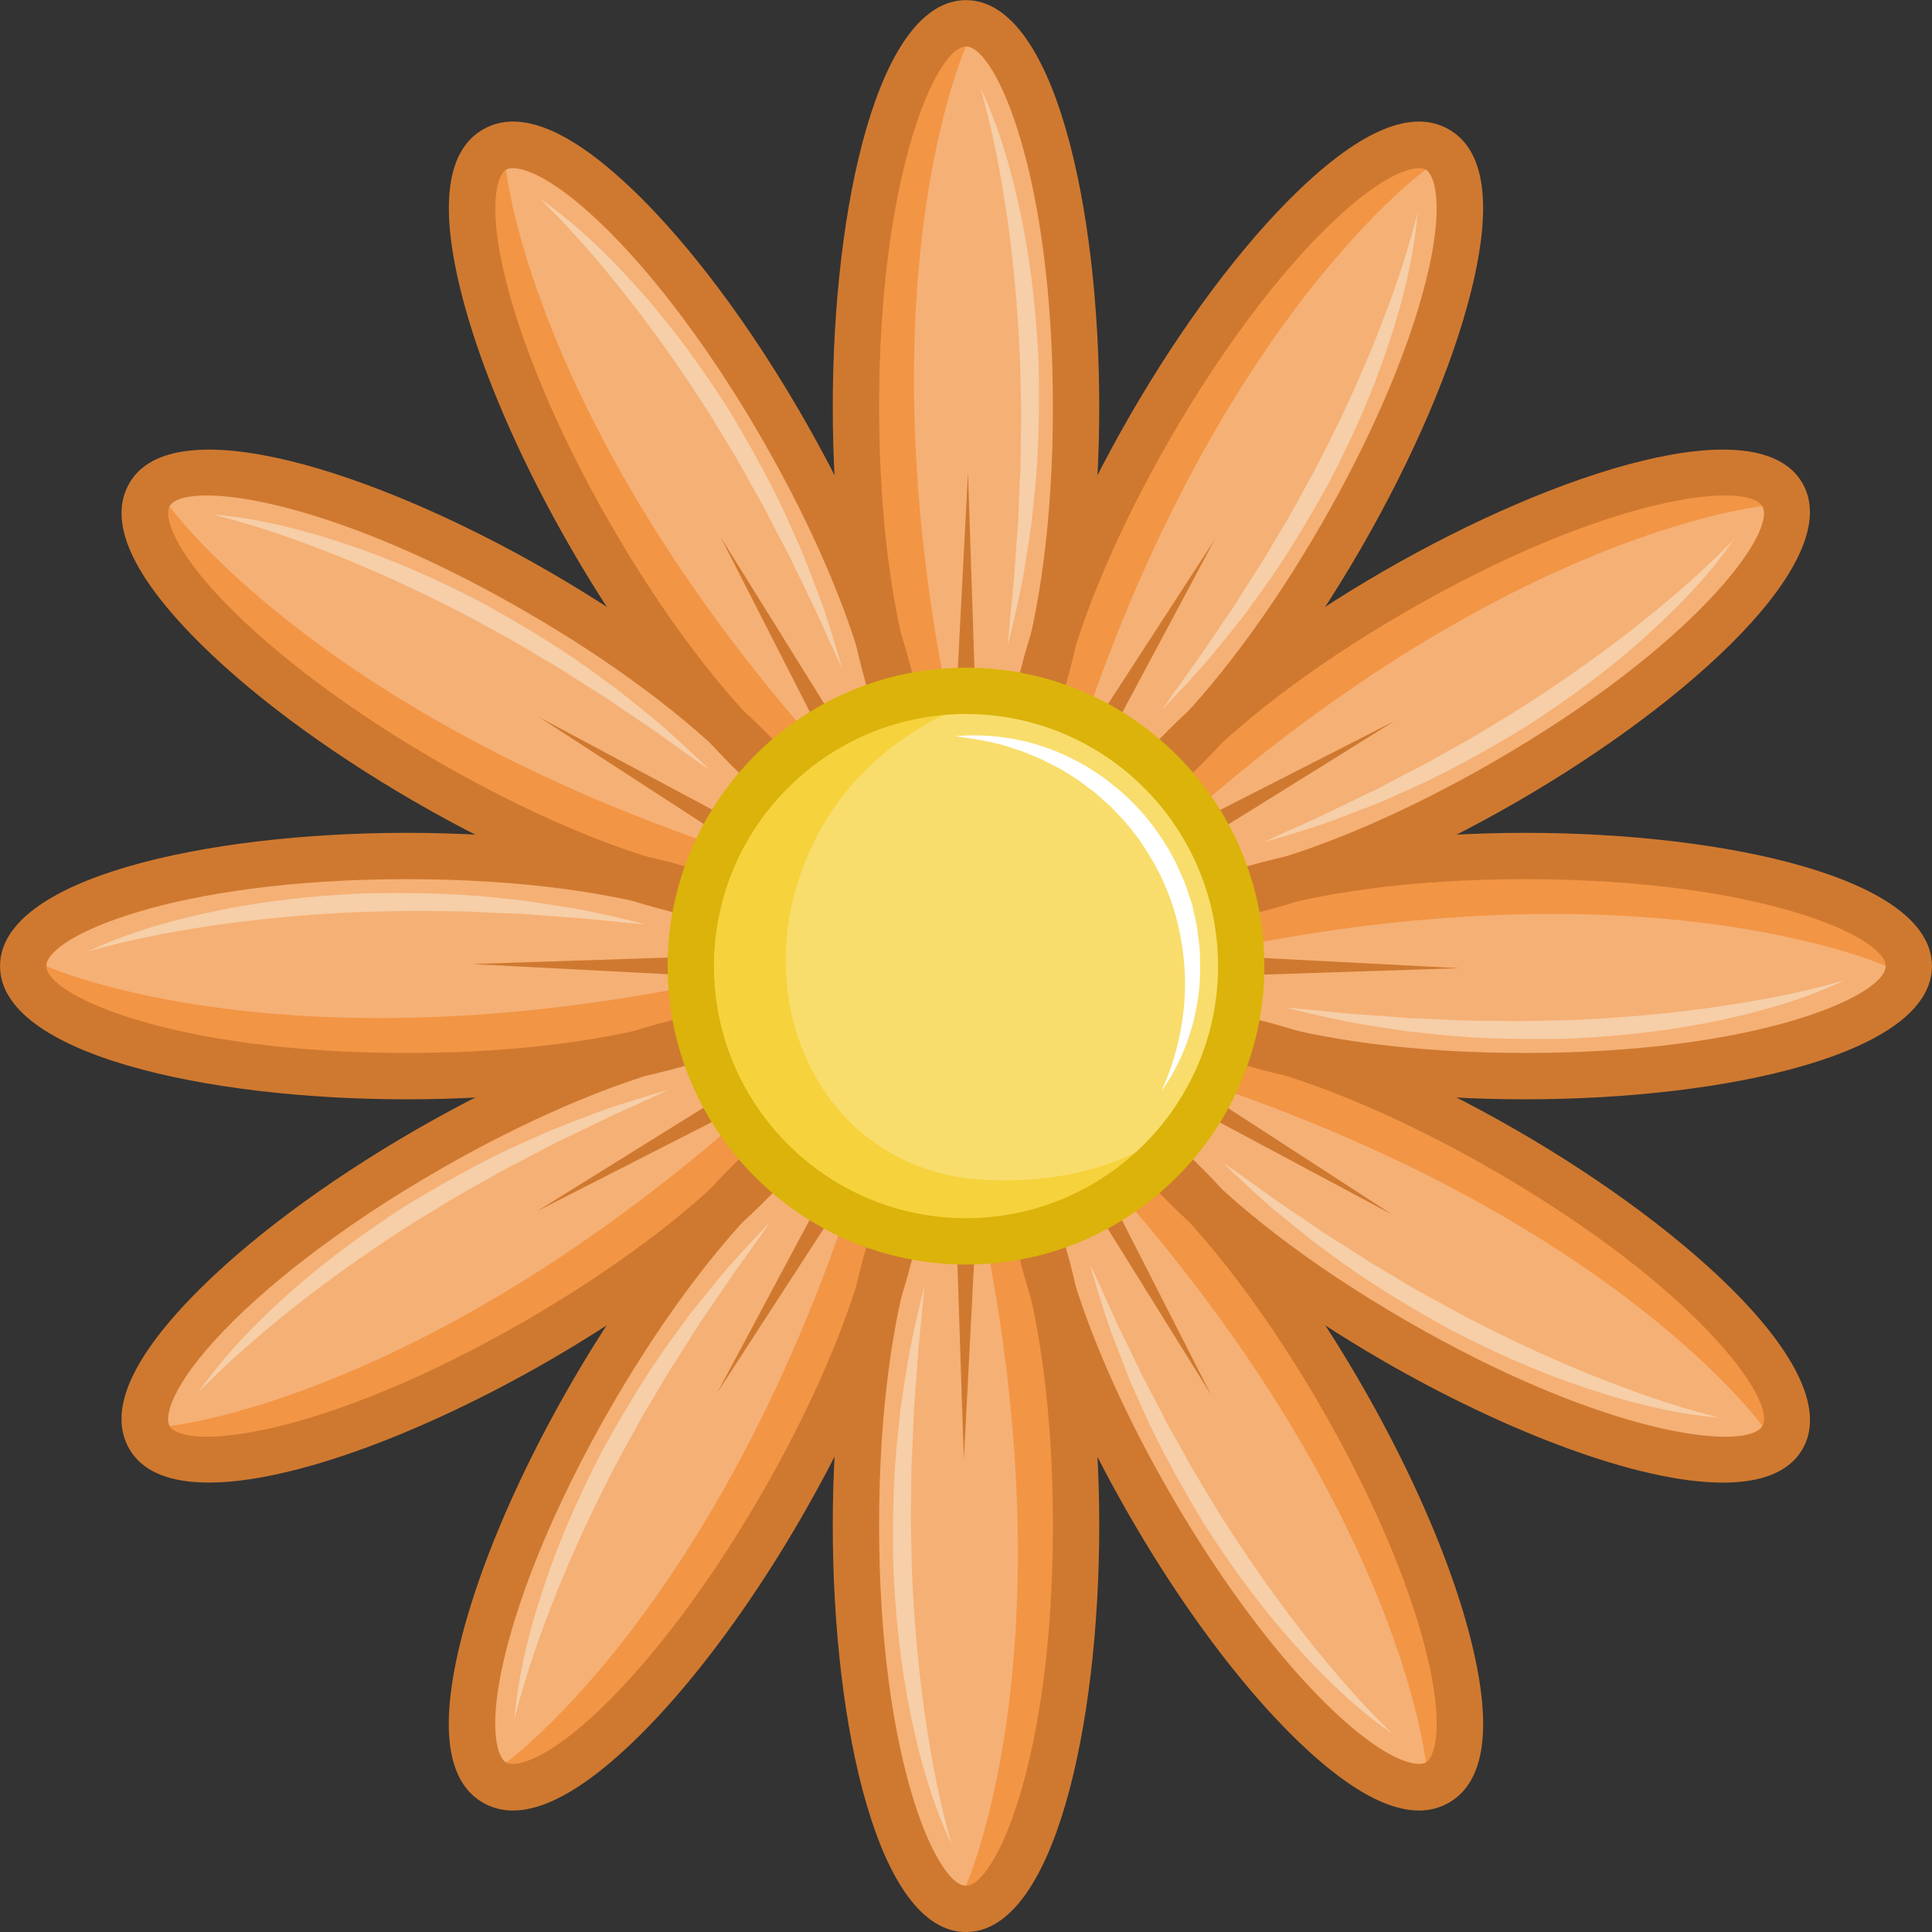 <svg viewBox="0 0 162.53 162.53" xmlns="http://www.w3.org/2000/svg"><rect x="0" y="0" width="162.53" height="162.53" fill="#333333" stroke="none"/><path d="M65.759 35.908c8.911 15.437 12.546 30.023 8.118 32.58-4.43 2.558-15.244-7.883-24.157-23.321-8.911-15.436-12.546-30.022-8.117-32.58 4.428-2.556 15.243 7.885 24.156 23.321" fill="#fbc315" style="stroke-width:1.333;fill:#f5b075;fill-opacity:1"/><path d="M45.146 49.734c15.437 8.912 25.878 19.727 23.32 24.156-2.555 4.429-17.143.794-32.579-8.119C20.45 56.86 10.01 46.045 12.567 41.616c2.557-4.43 17.143-.793 32.579 8.118" fill="#fbc315" style="stroke-width:1.333;fill:#f5b075;fill-opacity:1"/><path d="M34.226 72.014c17.825 0 32.275 4.146 32.275 9.26 0 5.113-14.45 9.26-32.275 9.26-17.823 0-32.274-4.147-32.274-9.26 0-5.114 14.45-9.26 32.274-9.26" fill="#fbc315" style="stroke-width:1.333;fill:#f5b075;fill-opacity:1"/><path d="M35.893 96.77c15.435-8.91 30.023-12.546 32.579-8.116 2.557 4.429-7.884 15.243-23.32 24.156-15.436 8.91-30.023 12.547-32.58 8.119-2.557-4.43 7.884-15.245 23.32-24.158" fill="#fbc315" style="stroke-width:1.333;fill:#f5b075;fill-opacity:1"/><path d="M49.719 117.38c8.913-15.439 19.728-25.88 24.157-23.323 4.428 2.558.793 17.144-8.119 32.58-8.913 15.438-19.727 25.879-24.155 23.322-4.43-2.558-.795-17.144 8.117-32.58" fill="#fbc315" style="stroke-width:1.333;fill:#f5b075;fill-opacity:1"/><path d="M71.998 128.31c0-17.824 4.146-32.274 9.259-32.274 5.114 0 9.261 14.45 9.261 32.274 0 17.825-4.147 32.275-9.261 32.275-5.113 0-9.259-14.45-9.259-32.275" fill="#fbc315" style="stroke-width:1.333;fill:#f5b075;fill-opacity:1"/><path d="M96.758 126.638c-8.912-15.437-12.547-30.023-8.119-32.58 4.43-2.558 15.245 7.883 24.157 23.321 8.912 15.436 12.548 30.022 8.119 32.58-4.43 2.557-15.244-7.885-24.157-23.321" fill="#fbc315" style="stroke-width:1.333;fill:#f5b075;fill-opacity:1"/><path d="M117.37 112.81c-15.436-8.913-25.877-19.727-23.32-24.157 2.556-4.429 17.142-.793 32.58 8.117 15.436 8.914 25.877 19.728 23.321 24.158-2.557 4.429-17.145.792-32.58-8.118" fill="#fbc315" style="stroke-width:1.333;fill:#f5b075;fill-opacity:1"/><path d="M128.304 90.533c-17.825 0-32.275-4.146-32.275-9.26 0-5.113 14.45-9.26 32.275-9.26s32.275 4.147 32.275 9.26c0 5.114-14.45 9.26-32.275 9.26" fill="#fbc315" style="stroke-width:1.333;fill:#f5b075;fill-opacity:1"/><path d="M126.624 65.774c-15.439 8.913-30.025 12.548-32.58 8.118-2.558-4.429 7.883-15.243 23.32-24.155 15.436-8.912 30.023-12.548 32.58-8.118 2.556 4.429-7.885 15.243-23.32 24.155" fill="#fbc315" style="stroke-width:1.333;fill:#f5b075;fill-opacity:1"/><path d="M112.797 45.161C103.886 60.6 93.07 71.041 88.641 68.483c-4.428-2.557-.794-17.143 8.118-32.58 8.913-15.436 19.728-25.877 24.157-23.321 4.43 2.557.793 17.144-8.119 32.58" fill="#fbc315" style="stroke-width:1.333;fill:#f5b075;fill-opacity:1"/><path d="M90.518 34.241c0 17.61-4.055 31.94-9.084 32.268-.061.008-.116.008-.178.008C76.149 66.517 72 52.062 72 34.24c0-16.606 3.595-30.272 8.217-32.073a2.893 2.893 0 0 1 1.038-.202c5.113 0 9.262 14.445 9.262 32.275" fill="#fbc315" style="stroke-width:1.333;fill:#f5b075;fill-opacity:1"/><path d="M81.438 66.507c-.061.008-.116.008-.178.008-5.107 0-9.255-14.454-9.255-32.275 0-16.606 3.595-30.272 8.217-32.074.67 1.07 1.038 1.747 1.038 1.747s-9.956 22.04.178 62.594m-7.413 1.88c-.05.039-.097.066-.15.098-4.423 2.553-15.242-7.89-24.153-23.326-8.303-14.38-12.023-28.012-8.92-31.884 1.115.591 1.772.994 1.772.994s2.397 24.064 31.451 54.118m-5.466 5.347a1.13 1.13 0 0 1-.083.158c-2.553 4.424-17.144.788-32.578-8.122-14.38-8.302-24.42-18.249-23.667-23.153 1.26-.046 2.03-.024 2.03-.024s14.11 19.641 54.298 31.14m-2.067 7.361c.007.061.007.116.007.177 0 5.106-14.453 9.254-32.276 9.254-16.604 0-30.27-3.593-32.072-8.215a36.068 36.068 0 0 1 1.747-1.039s22.039 9.956 62.594-.177m1.893 7.413c.038.05.064.098.096.152 2.553 4.422-7.89 15.24-23.325 24.151-14.38 8.303-28.012 12.024-31.883 8.92.59-1.114.994-1.77.994-1.77s24.064-2.399 54.118-31.453m5.333 5.466c.058.024.106.052.16.083 4.422 2.553.787 17.145-8.123 32.58-8.304 14.38-18.25 24.417-23.153 23.665-.047-1.258-.025-2.03-.025-2.03s19.64-14.11 31.141-54.297m7.36 2.066c.063-.008.118-.008.18-.008 5.107 0 9.255 14.455 9.255 32.275 0 16.607-3.595 30.273-8.217 32.073-.67-1.067-1.038-1.745-1.038-1.745s9.956-22.04-.18-62.595m7.413-1.89c.05-.04.098-.066.151-.098 4.423-2.553 15.241 7.89 24.153 23.326 8.302 14.38 12.022 28.011 8.92 31.883a34.625 34.625 0 0 1-1.771-.993s-2.399-24.065-31.453-54.119m5.467-5.336c.024-.058.052-.105.083-.158 2.553-4.424 17.143-.788 32.577 8.122 14.381 8.303 24.42 18.25 23.668 23.153-1.261.047-2.03.024-2.03.024s-14.11-19.64-54.298-31.14m2.067-7.374c-.007-.062-.007-.117-.007-.178 0-5.108 14.453-9.255 32.275-9.255 16.606 0 30.273 3.593 32.073 8.217-1.07.67-1.746 1.038-1.746 1.038s-22.04-9.956-62.596.178m-1.893-7.4c-.037-.049-.064-.098-.096-.152-2.553-4.422 7.89-15.24 23.325-24.15 14.38-8.303 28.013-12.023 31.883-8.92-.59 1.114-.993 1.77-.993 1.77s-24.065 2.399-54.12 31.452m-5.332-5.466c-.059-.024-.107-.052-.161-.083-4.422-2.553-.786-17.145 8.125-32.578 8.302-14.38 18.249-24.419 23.151-23.667.048 1.259.026 2.03.026 2.03s-19.641 14.11-31.141 54.298" fill="#e69723" style="stroke-width:1.333;fill:#f29545;fill-opacity:1"/><path d="M81.265 3.909c-2.48 0-7.31 10.704-7.31 30.326s4.83 30.324 7.31 30.324c2.482 0 7.312-10.702 7.312-30.324s-4.83-30.326-7.312-30.326zm0 64.549c-7.357 0-11.208-17.217-11.208-34.223 0-17.008 3.85-34.223 11.208-34.223 7.36 0 11.209 17.215 11.209 34.223 0 17.006-3.85 34.223-11.21 34.223" fill="#c07b16" style="stroke-width:1.333;fill:#cf7930;fill-opacity:1"/><path d="M43.146 14.149c-.248 0-.436.046-.561.118-.711.41-1.628 2.882-.028 9.301 1.49 5.982 4.637 13.305 8.86 20.617 4.22 7.312 8.988 13.699 13.423 17.98 4.76 4.597 7.358 5.037 8.07 4.628.707-.411 1.626-2.88.026-9.301-1.49-5.983-4.637-13.304-8.859-20.616-4.222-7.313-8.99-13.7-13.425-17.98-3.91-3.775-6.36-4.747-7.506-4.747ZM72.329 70.83c-2.741 0-6.156-1.96-10.196-5.861-4.689-4.528-9.694-11.217-14.094-18.836-4.398-7.618-7.69-15.298-9.265-21.623-1.813-7.277-1.188-11.86 1.861-13.62 3.048-1.76 7.328-.01 12.725 5.2 4.69 4.527 9.695 11.217 14.092 18.836 4.4 7.617 7.69 15.297 9.266 21.622 1.812 7.277 1.188 11.86-1.86 13.618a4.967 4.967 0 0 1-2.529.664" fill="#c07b16" style="stroke-width:1.333;fill:#cf7930;fill-opacity:1"/><path d="M17.386 41.681c-1.72 0-2.793.338-3.123.91-.41.71.03 3.308 4.626 8.07 4.281 4.435 10.668 9.201 17.981 13.424 7.312 4.222 14.634 7.368 20.617 8.858 6.42 1.601 8.89.683 9.3-.027.409-.707-.031-3.307-4.627-8.067-4.281-4.436-10.668-9.204-17.98-13.425-12.46-7.195-22.067-9.743-26.794-9.743Zm46.157 36.057c-1.955 0-4.29-.338-6.999-1.012-6.325-1.576-14.005-4.867-21.623-9.265-7.619-4.4-14.31-9.405-18.836-14.093-5.209-5.396-6.958-9.677-5.198-12.725 3.678-6.372 20.515-1.098 35.243 7.405 7.618 4.397 14.307 9.404 18.835 14.093 5.208 5.396 6.957 9.678 5.199 12.725-1.105 1.913-3.323 2.872-6.621 2.872" fill="#c07b16" style="stroke-width:1.333;fill:#cf7930;fill-opacity:1"/><path d="M34.226 73.96c-19.62 0-30.325 4.83-30.325 7.311s10.704 7.31 30.325 7.31c19.622 0 30.326-4.829 30.326-7.31s-10.704-7.31-30.326-7.31zm0 18.52C17.22 92.48.003 88.63.003 81.271c0-7.357 17.217-11.208 34.223-11.208 17.008 0 34.223 3.85 34.223 11.208 0 7.358-17.215 11.209-34.223 11.209" fill="#c07b16" style="stroke-width:1.333;fill:#cf7930;fill-opacity:1"/><path d="M35.893 96.772h.008zm27.602-8.057c-1.432 0-3.392.233-6.01.886-5.983 1.49-13.306 4.636-20.618 8.859-7.313 4.222-13.7 8.989-17.98 13.424-4.596 4.762-5.036 7.36-4.627 8.069 1.24 2.15 12.925.98 29.918-8.832 7.312-4.221 13.698-8.99 17.98-13.425 4.595-4.76 5.035-7.36 4.626-8.068-.241-.42-1.208-.913-3.29-.913zm-45.92 36.007c-3.18 0-5.559-.858-6.691-2.82-1.76-3.048-.01-7.33 5.199-12.725 4.526-4.688 11.217-9.693 18.835-14.093 7.619-4.399 15.298-7.69 21.624-9.265 7.275-1.814 11.858-1.188 13.62 1.86 1.758 3.046.008 7.329-5.2 12.725-4.527 4.689-11.216 9.696-18.835 14.093-10.194 5.885-21.4 10.223-28.551 10.225" fill="#c07b16" style="stroke-width:1.333;fill:#cf7930;fill-opacity:1"/><path d="m49.719 117.378 1.69.975c-4.223 7.311-7.37 14.635-8.86 20.616-1.6 6.42-.683 8.892.028 9.3.708.41 3.306-.028 8.067-4.625 4.435-4.283 9.203-10.67 13.425-17.982 4.222-7.312 7.368-14.633 8.859-20.616 1.6-6.42.681-8.89-.027-9.3-.71-.407-3.306.03-8.069 4.627-4.435 4.283-9.202 10.668-13.424 17.98zm-6.564 34.931a4.97 4.97 0 0 1-2.528-.662c-3.049-1.76-3.674-6.343-1.861-13.62 1.576-6.325 4.867-14.005 9.265-21.623 4.4-7.62 9.405-14.307 14.094-18.836 5.396-5.208 9.677-6.96 12.725-5.197 3.048 1.759 3.672 6.341 1.86 13.62-1.576 6.323-4.866 14.002-9.266 21.62-4.397 7.618-9.403 14.31-14.092 18.836-4.041 3.9-7.456 5.862-10.197 5.862" fill="#c07b16" style="stroke-width:1.333;fill:#cf7930;fill-opacity:1"/><path d="M81.265 97.985c-2.48 0-7.31 10.704-7.31 30.325 0 19.622 4.83 30.326 7.31 30.326 2.482 0 7.312-10.704 7.312-30.326 0-19.621-4.83-30.325-7.312-30.325zm0 64.548c-7.357 0-11.208-17.216-11.208-34.223 0-17.006 3.85-34.223 11.208-34.223 7.36 0 11.209 17.217 11.209 34.223 0 17.007-3.85 34.223-11.21 34.223" fill="#c07b16" style="stroke-width:1.333;fill:#cf7930;fill-opacity:1"/><path d="M90.185 95.627c-.25 0-.436.045-.563.118-.708.41-1.628 2.88-.028 9.301 1.49 5.983 4.637 13.304 8.86 20.616 4.221 7.312 8.989 13.7 13.423 17.982 4.762 4.594 7.358 5.034 8.07 4.625.709-.408 1.628-2.88.026-9.3-1.49-5.982-4.636-13.305-8.858-20.617-4.223-7.312-8.99-13.697-13.424-17.98-3.91-3.774-6.362-4.746-7.506-4.746zm29.182 56.682c-2.74 0-6.156-1.96-10.196-5.862-4.69-4.527-9.696-11.218-14.093-18.836-4.4-7.618-7.69-15.297-9.267-21.62-1.813-7.279-1.186-11.862 1.862-13.62 3.049-1.763 7.329-.01 12.725 5.197 4.688 4.529 9.693 11.217 14.093 18.835 4.398 7.619 7.689 15.299 9.265 21.624 1.814 7.277 1.188 11.86-1.86 13.62a4.962 4.962 0 0 1-2.53.662" fill="#c07b16" style="stroke-width:1.333;fill:#cf7930;fill-opacity:1"/><path d="M99.024 88.72c-2.08 0-3.046.493-3.287.913-1.24 2.148 5.614 11.684 22.607 21.493 16.99 9.81 28.675 10.981 29.918 8.832 1.24-2.148-5.616-11.684-22.608-21.493-7.313-4.223-14.634-7.368-20.618-8.859-2.617-.653-4.578-.886-6.012-.886zm45.922 36.006c-7.152 0-18.357-4.339-28.551-10.224-14.73-8.503-27.713-20.446-24.036-26.818 1.762-3.048 6.343-3.673 13.62-1.86 6.325 1.576 14.005 4.867 21.623 9.265 14.73 8.504 27.713 20.446 24.034 26.818-1.132 1.961-3.51 2.818-6.69 2.818" fill="#c07b16" style="stroke-width:1.333;fill:#cf7930;fill-opacity:1"/><path d="M128.304 73.96c-19.622 0-30.326 4.83-30.326 7.311s10.704 7.31 30.326 7.31c19.62 0 30.326-4.829 30.326-7.31s-10.705-7.31-30.326-7.31zm0 18.52c-17.007 0-34.223-3.85-34.223-11.209 0-7.357 17.216-11.208 34.223-11.208 17.006 0 34.223 3.85 34.223 11.208 0 7.358-17.217 11.209-34.223 11.209" fill="#c07b16" style="stroke-width:1.333;fill:#cf7930;fill-opacity:1"/><path d="M145.13 41.681c-4.725 0-14.332 2.547-26.793 9.743-16.993 9.809-23.847 19.345-22.607 21.492.408.71 2.88 1.627 9.3.027 5.983-1.49 13.305-4.636 20.618-8.858 16.991-9.81 23.847-19.345 22.607-21.493-.332-.573-1.405-.91-3.125-.91zM98.974 77.738c-3.297 0-5.515-.959-6.621-2.872-3.678-6.372 9.306-18.316 24.035-26.818 14.728-8.503 31.563-13.777 35.242-7.405 3.678 6.371-9.305 18.314-24.034 26.818-7.619 4.398-15.299 7.689-21.624 9.265-2.708.674-5.044 1.012-6.998 1.012" fill="#c07b16" style="stroke-width:1.333;fill:#cf7930;fill-opacity:1"/><path d="M119.384 14.149c-1.144 0-3.596.972-7.507 4.746-4.434 4.281-9.202 10.668-13.423 17.981-4.223 7.312-7.37 14.633-8.86 20.616-1.6 6.42-.68 8.89.028 9.3.705.409 3.304-.027 8.07-4.627 4.434-4.281 9.2-10.668 13.423-17.98 4.222-7.312 7.368-14.634 8.858-20.617 1.602-6.42.683-8.891-.026-9.3-.127-.073-.314-.12-.563-.12zM90.2 70.83c-.92 0-1.763-.221-2.528-.664-3.048-1.758-3.674-6.34-1.862-13.618 1.576-6.325 4.867-14.005 9.267-21.622 4.397-7.619 9.402-14.31 14.093-18.836 5.394-5.209 9.674-6.96 12.725-5.2 3.048 1.76 3.674 6.343 1.86 13.62-1.576 6.325-4.867 14.005-9.265 21.623-4.4 7.619-9.405 14.308-14.093 18.836-4.04 3.9-7.456 5.861-10.197 5.861" fill="#c07b16" style="stroke-width:1.333;fill:#cf7930;fill-opacity:1"/><path d="M104.411 81.267c0 12.788-10.366 23.155-23.155 23.155-12.788 0-23.155-10.368-23.155-23.155 0-12.788 10.367-23.155 23.155-23.155 12.789 0 23.155 10.367 23.155 23.155" fill="#f6f010" style="stroke-width:1.333;fill:#f8dd6c;fill-opacity:1"/><path d="m80.478 58.108.955-18.38.604 18.394a.78.78 0 1 1-1.56.05l.001-.064M68.999 61.6l-8.363-16.393 9.72 15.626a.779.779 0 1 1-1.324.825l-.033-.057m-8.187 8.759-15.44-10.018 16.232 8.675a.78.78 0 1 1-.736 1.376.748.748 0 0 1-.056-.032m-2.707 11.693-18.38-.954 18.395-.604a.78.78 0 1 1 .05 1.559l-.065-.001m3.48 11.474-16.394 8.361 15.628-9.72a.78.78 0 0 1 .825 1.325l-.059.034m8.773 8.192-10.017 15.44 8.675-16.232a.78.78 0 1 1 1.343.792m11.679 2.714-.956 18.38-.602-18.396a.782.782 0 0 1 .754-.806c.43-.012.79.324.806.756 0 .02 0 .044-.002.067m11.48-3.495 8.362 16.395-9.72-15.627a.78.78 0 1 1 1.358-.768m8.186-8.767 15.44 10.017-16.232-8.674a.78.78 0 0 1 .736-1.376c.02.01.04.021.056.033m2.72-11.679 18.38.954-18.393.603a.78.78 0 1 1 .013-1.557m-3.493-11.48 16.394-8.363-15.627 9.72a.78.78 0 0 1-.825-1.325l.058-.032m-8.76-8.187 10.019-15.44-8.675 16.231a.78.78 0 1 1-1.344-.79" fill="#c07b16" style="stroke-width:1.333;fill:#cf7930;fill-opacity:1"/><path d="M45.372 16.682c3.276 2.26 6.126 5.098 8.756 8.088 2.63 2.998 4.967 6.246 7.119 9.605 2.056 3.416 4.004 6.904 5.57 10.569l.612 1.361.546 1.39 1.068 2.785c.657 1.874 1.23 3.781 1.78 5.684-.876-1.787-1.638-3.611-2.488-5.394l-1.294-2.66-.634-1.336-.688-1.306c-.46-.87-.916-1.743-1.359-2.62-.463-.867-.963-1.715-1.441-2.572-.923-1.736-1.99-3.388-2.992-5.075a124.055 124.055 0 0 0-6.735-9.66c-2.421-3.094-4.962-6.107-7.82-8.86m-27.479 26.6c3.97.32 7.856 1.354 11.628 2.627 3.778 1.282 7.425 2.926 10.968 4.758 3.487 1.932 6.92 3.979 10.107 6.37l1.212.872 1.167.929 2.316 1.878c1.508 1.296 2.957 2.66 4.386 4.032-1.653-1.108-3.225-2.306-4.851-3.424l-2.452-1.66-1.216-.838-1.25-.787c-.834-.524-1.664-1.05-2.486-1.59-.835-.52-1.692-1.004-2.535-1.507-1.666-1.043-3.416-1.939-5.13-2.897a124.08 124.08 0 0 0-10.66-5c-3.645-1.47-7.352-2.808-11.204-3.763M7.387 80.054c3.594-1.708 7.478-2.756 11.382-3.539 3.913-.78 7.893-1.179 11.877-1.363 3.987-.072 7.981-.016 11.939.46l1.483.151 1.478.223 2.945.466c1.953.368 3.89.826 5.815 1.3-1.987-.133-3.947-.385-5.916-.54L45.438 77l-1.472-.117-1.476-.059c-.985-.034-1.967-.077-2.95-.132-.982-.033-1.965-.024-2.947-.038-1.964-.068-3.928.03-5.89.054-3.925.154-7.84.479-11.734 1.002-3.89.55-7.772 1.245-11.582 2.344m9.293 37.106c2.261-3.278 5.1-6.126 8.089-8.757 2.999-2.631 6.246-4.967 9.604-7.12 3.417-2.054 6.905-4.003 10.57-5.57l1.36-.61 1.39-.547 2.785-1.065c1.876-.66 3.78-1.231 5.685-1.783-1.788.877-3.61 1.638-5.393 2.489l-2.662 1.294-1.334.634-1.307.688c-.87.46-1.743.915-2.62 1.357-.868.464-1.714.964-2.572 1.443-1.737.923-3.388 1.99-5.076 2.992a124.07 124.07 0 0 0-9.66 6.733c-3.093 2.423-6.107 4.964-8.86 7.821m26.601 27.485c.318-3.968 1.352-7.856 2.626-11.627 1.281-3.778 2.926-7.424 4.758-10.969 1.93-3.488 3.978-6.918 6.368-10.107l.872-1.211.93-1.168 1.88-2.316c1.294-1.507 2.658-2.956 4.031-4.385-1.109 1.653-2.306 3.224-3.425 4.852l-1.659 2.45-.838 1.216-.788 1.25a149.76 149.76 0 0 1-1.59 2.488c-.52.834-1.003 1.69-1.506 2.534-1.043 1.667-1.939 3.416-2.899 5.128a124.519 124.519 0 0 0-5 10.661c-1.468 3.645-2.806 7.353-3.76 11.204m36.772 10.504c-1.707-3.596-2.755-7.48-3.539-11.381-.779-3.915-1.177-7.895-1.363-11.88-.072-3.985-.014-7.981.462-11.937l.149-1.485.223-1.475.468-2.945c.369-1.955.825-3.89 1.298-5.816-.133 1.987-.385 3.946-.54 5.916l-.21 2.952-.118 1.472-.058 1.477c-.036.983-.078 1.966-.132 2.947-.034.982-.024 1.966-.039 2.948-.07 1.965.03 3.929.055 5.892.152 3.924.477 7.836 1.001 11.733.55 3.889 1.245 7.77 2.343 11.582m37.092-9.292c-3.276-2.259-6.125-5.099-8.754-8.088-2.632-3-4.968-6.246-7.12-9.605-2.056-3.416-4.004-6.904-5.57-10.568l-.613-1.362-.545-1.39-1.068-2.785c-.657-1.875-1.23-3.781-1.781-5.682.878 1.785 1.638 3.608 2.49 5.391l1.292 2.662.635 1.334.688 1.307c.46.87.916 1.742 1.358 2.62.464.867.964 1.715 1.442 2.573.921 1.735 1.99 3.387 2.993 5.073a123.878 123.878 0 0 0 6.733 9.66c2.421 3.096 4.964 6.108 7.82 8.86m27.493-26.596c-3.967-.321-7.855-1.354-11.625-2.627-3.779-1.283-7.427-2.927-10.97-4.757-3.487-1.933-6.92-3.98-10.107-6.37l-1.21-.873-1.169-.93-2.316-1.878c-1.506-1.296-2.956-2.66-4.385-4.032 1.653 1.108 3.224 2.308 4.85 3.424l2.452 1.66 1.216.837 1.251.788c.833.525 1.664 1.052 2.485 1.591.835.519 1.692 1.004 2.535 1.507 1.667 1.042 3.417 1.938 5.13 2.896a123.975 123.975 0 0 0 10.66 5c3.645 1.47 7.353 2.809 11.203 3.763m10.506-36.779c-3.595 1.707-7.478 2.755-11.382 3.539-3.912.778-7.893 1.177-11.877 1.361-3.987.073-7.982.016-11.939-.46l-1.484-.15-1.477-.222-2.945-.468c-1.954-.37-3.89-.825-5.813-1.3 1.986.134 3.945.386 5.914.542l2.952.21 1.473.118 1.476.058c.984.036 1.967.078 2.948.132.983.033 1.967.024 2.948.037 1.965.071 3.928-.029 5.89-.054 3.925-.15 7.84-.476 11.735-1.001 3.89-.55 7.77-1.244 11.581-2.342m-9.293-37.092c-2.261 3.277-5.1 6.126-8.09 8.756-2.998 2.632-6.244 4.966-9.603 7.12-3.416 2.055-6.905 4.003-10.57 5.569l-1.36.612-1.39.546-2.785 1.067c-1.875.657-3.781 1.23-5.685 1.781 1.788-.877 3.61-1.637 5.393-2.49l2.661-1.292 1.335-.634 1.308-.689c.87-.459 1.741-.915 2.62-1.357.867-.464 1.715-.964 2.57-1.442 1.738-.922 3.388-1.99 5.076-2.993a124.293 124.293 0 0 0 9.66-6.733c3.093-2.423 6.108-4.964 8.86-7.821m-26.6-27.493c-.318 3.968-1.351 7.856-2.625 11.627-1.282 3.778-2.928 7.425-4.76 10.969-1.93 3.488-3.977 6.92-6.366 10.107l-.873 1.211-.931 1.168-1.879 2.316c-1.294 1.507-2.658 2.956-4.03 4.385 1.108-1.653 2.305-3.224 3.424-4.852l1.658-2.45.839-1.218.788-1.249a145.46 145.46 0 0 1 1.59-2.485c.52-.835 1.003-1.692 1.506-2.536 1.044-1.667 1.939-3.416 2.899-5.128a124.46 124.46 0 0 0 5-10.661c1.469-3.645 2.807-7.353 3.76-11.204M82.478 7.389c1.71 3.596 2.757 7.48 3.54 11.382.78 3.913 1.179 7.893 1.363 11.879.072 3.986.016 7.98-.462 11.938l-.149 1.484-.223 1.476-.466 2.945c-.37 1.953-.827 3.89-1.3 5.815.133-1.987.385-3.947.54-5.916l.21-2.952.118-1.472.058-1.477c.036-.983.08-1.966.134-2.948.032-.982.022-1.966.037-2.947.07-1.965-.03-3.93-.055-5.89a123.975 123.975 0 0 0-1-11.735c-.55-3.89-1.245-7.77-2.345-11.582" fill="#fff" style="stroke-width:1.333;fill:#f6cea7;fill-opacity:1"/><path d="M80.345 61.934c3.466-.304 7.118.39 10.265 2.113.812.388 1.543.914 2.293 1.412.356.272.702.562 1.055.843.36.272.684.583 1.007.901 1.32 1.232 2.409 2.695 3.34 4.24.218.396.443.788.651 1.19l.546 1.24c.197.407.324.842.468 1.27.13.432.318.848.393 1.295l.288 1.322c.097.44.121.894.185 1.338.15.889.107 1.793.127 2.688-.081 3.582-1.21 7.12-3.23 9.971 1.413-3.188 2.091-6.6 1.94-9.963-.18-3.356-1.08-6.655-2.794-9.517-.832-1.44-1.83-2.791-3.016-3.967a8.948 8.948 0 0 0-.894-.876c-.315-.276-.623-.557-.944-.828-.68-.483-1.327-1.027-2.058-1.445-.694-.479-1.464-.822-2.213-1.22-.379-.184-.779-.328-1.168-.495l-.59-.243-.607-.19c-1.608-.6-3.315-.826-5.044-1.079" fill="#fff" style="stroke-width:1.333;fill-opacity:1;fill:#fff"/><path d="M101.278 92.919c-4.002 7.053-11.577 11.808-20.26 11.808-12.855 0-23.28-10.426-23.28-23.28 0-12.854 10.425-23.28 23.28-23.28.826 0 1.642.045 2.446.128.056.198.082.309.082.309S70.94 61.336 67 74.62c-3.21 10.822 2.337 22.71 14.018 24.459 0 0 12.915 2.093 20.226-6.53l.034.37" fill="#f9d107" style="stroke-width:1.333;fill:#f6d23c;fill-opacity:1"/><path d="M81.265 60.067c-11.692 0-21.205 9.514-21.205 21.207 0 11.692 9.513 21.206 21.205 21.206 11.694 0 21.206-9.514 21.206-21.206 0-11.693-9.512-21.207-21.206-21.207zm0 46.311c-13.841 0-25.102-11.262-25.102-25.104 0-13.841 11.26-25.104 25.102-25.104s25.103 11.263 25.103 25.104c0 13.842-11.26 25.104-25.103 25.104" fill="#c07b16" style="stroke-width:1.333;fill:#dbb30a;fill-opacity:1"/></svg>